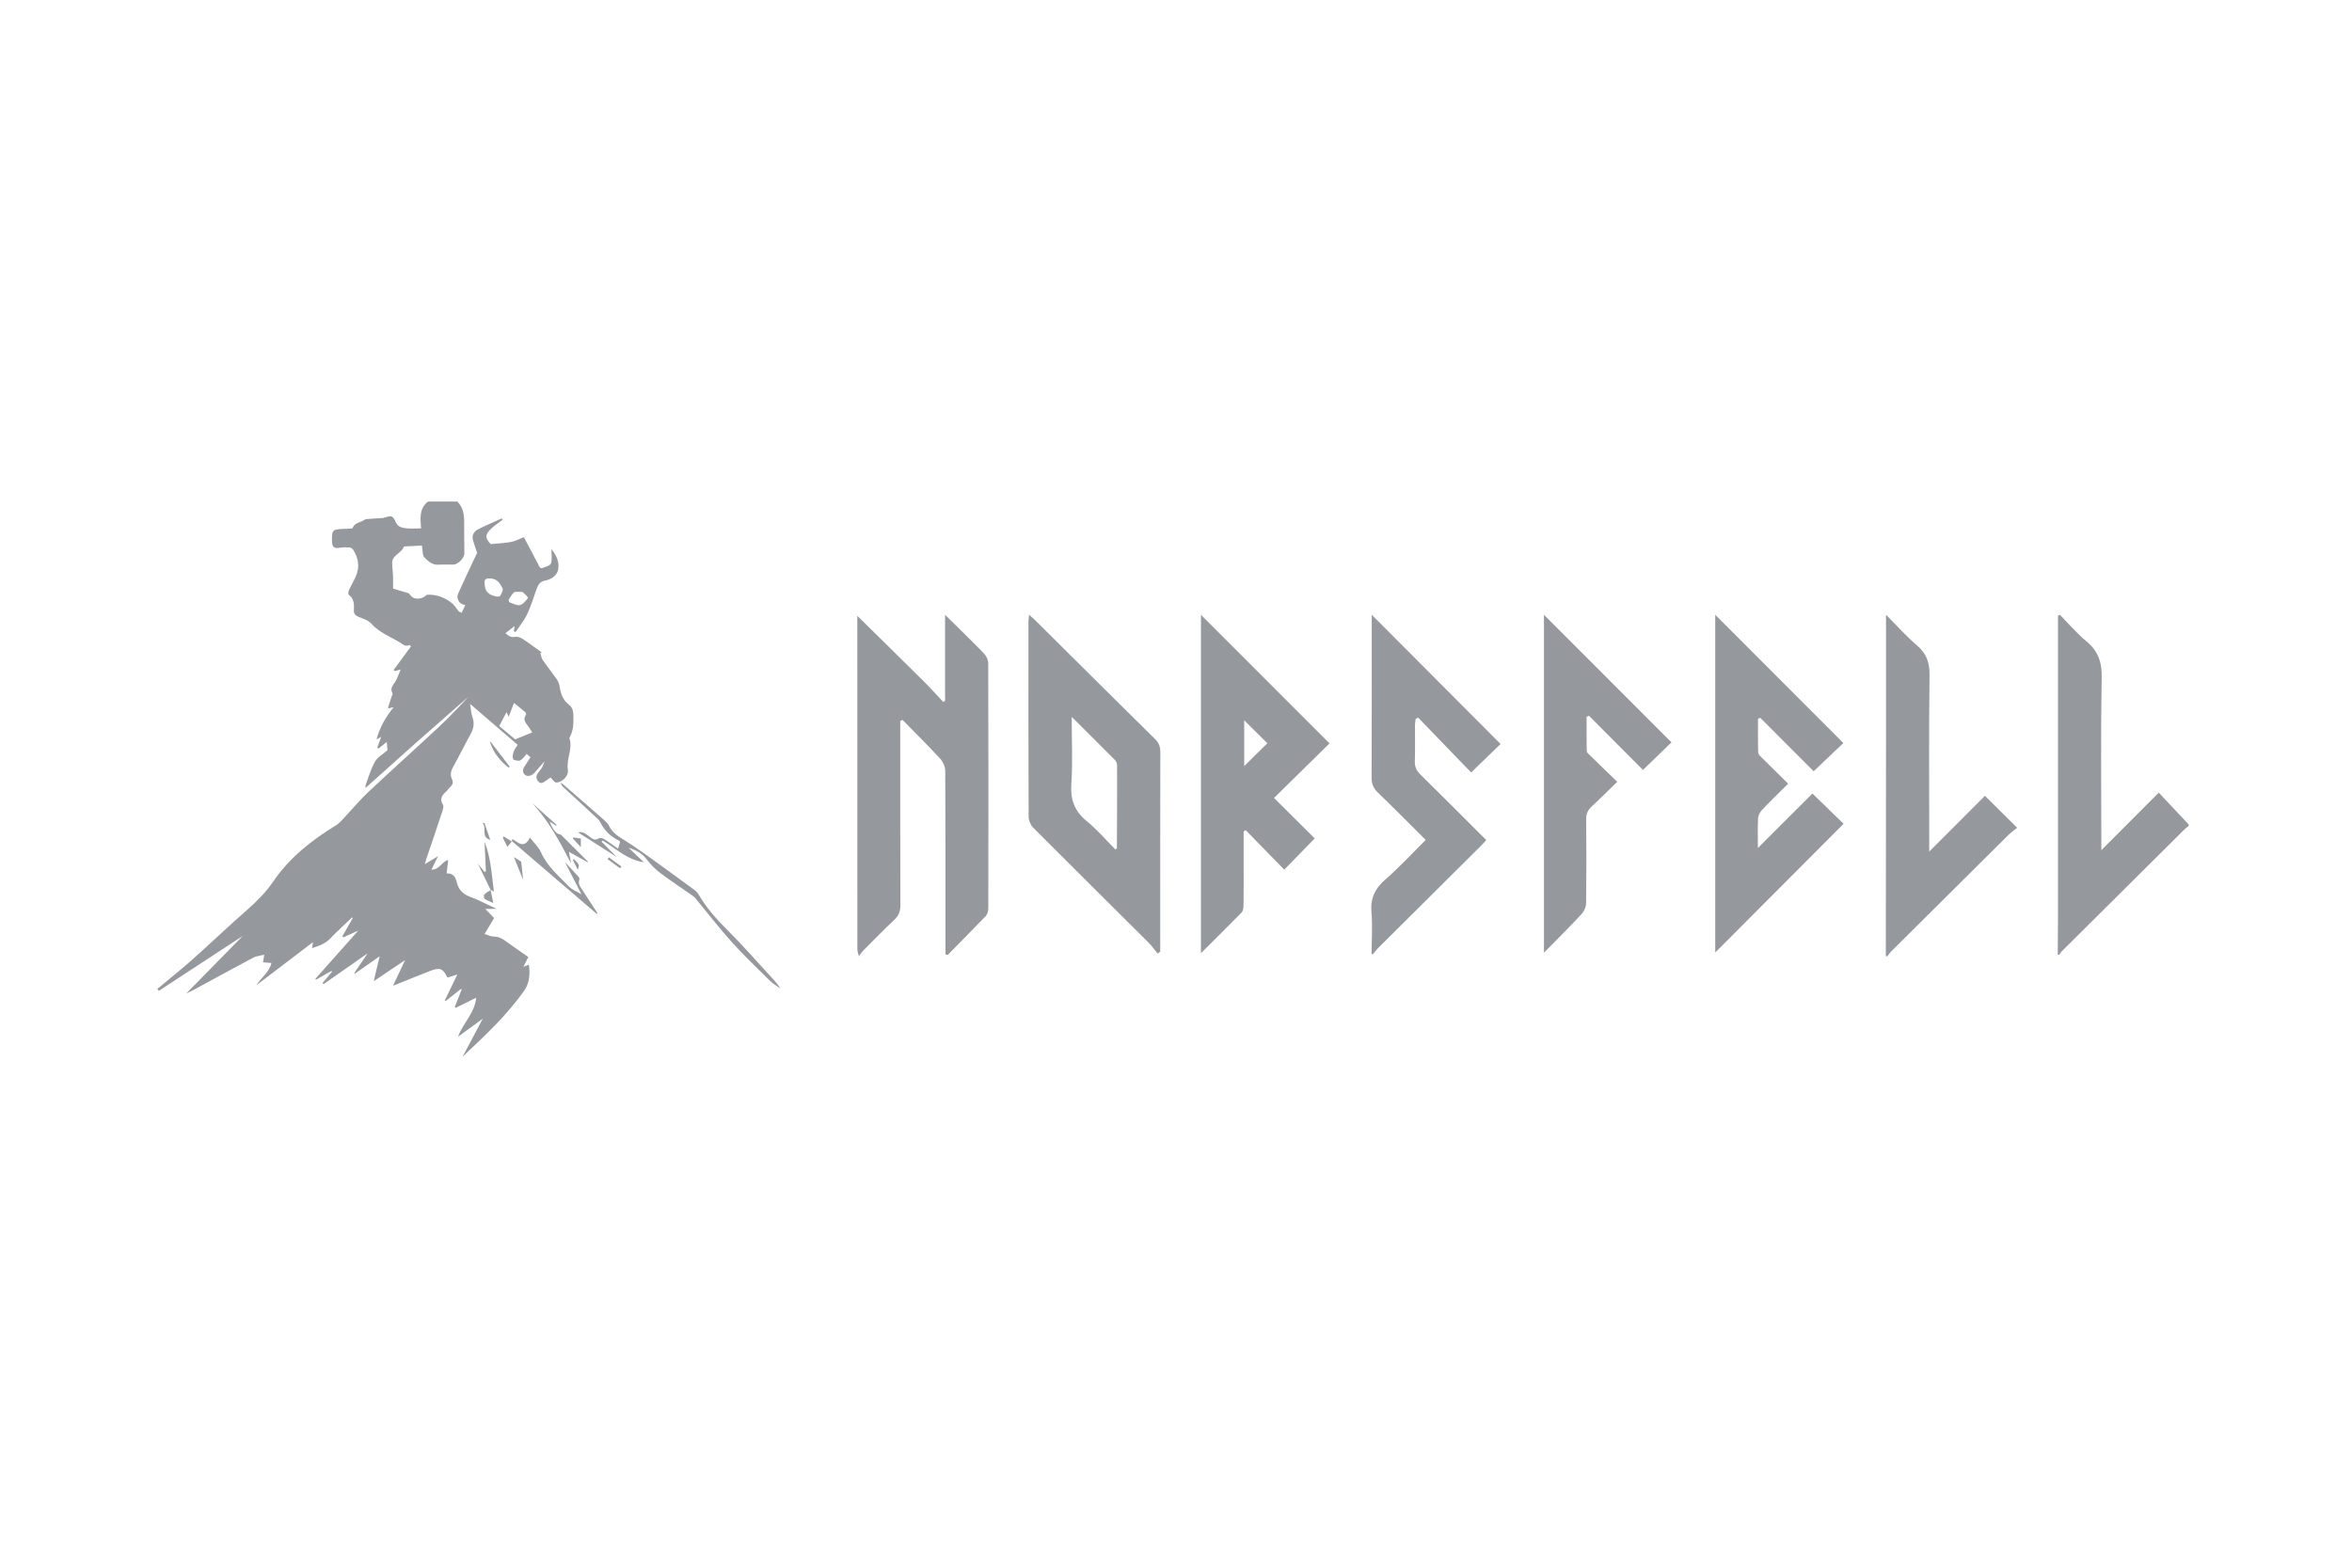 <svg width="144" height="96" viewBox="0 0 144 96" fill="none" xmlns="http://www.w3.org/2000/svg">
<path d="M52.488 37.71C53.847 39.05 55.21 40.386 56.563 41.73C56.97 42.135 57.352 42.564 57.746 42.981C57.785 42.958 57.823 42.936 57.862 42.913V37.646C58.15 37.929 58.334 38.111 58.518 38.293C59.099 38.87 59.69 39.437 60.253 40.031C60.389 40.176 60.504 40.41 60.505 40.604C60.519 45.615 60.517 50.625 60.509 55.636C60.508 55.794 60.45 55.993 60.344 56.103C59.581 56.905 58.798 57.688 58.022 58.477C57.976 58.464 57.931 58.451 57.886 58.438C57.886 58.277 57.886 58.116 57.886 57.956C57.886 54.37 57.892 50.784 57.872 47.198C57.871 46.948 57.734 46.647 57.562 46.459C56.814 45.649 56.029 44.873 55.257 44.084C55.211 44.106 55.164 44.127 55.118 44.149C55.118 44.314 55.118 44.479 55.118 44.644C55.118 48.246 55.113 51.848 55.126 55.45C55.127 55.819 55.017 56.076 54.752 56.326C54.111 56.932 53.493 57.564 52.871 58.19C52.763 58.299 52.679 58.434 52.585 58.556C52.553 58.412 52.492 58.268 52.492 58.124C52.488 51.319 52.488 44.515 52.488 37.71Z" fill="#95989D"/>
<path d="M83.974 58.421C83.977 57.573 84.042 56.721 83.967 55.88C83.89 55.02 84.177 54.414 84.822 53.851C85.677 53.105 86.451 52.265 87.288 51.436C86.301 50.454 85.347 49.485 84.366 48.542C84.09 48.276 83.974 48.009 83.976 47.625C83.991 44.457 83.984 41.289 83.984 38.122V37.646C86.638 40.309 89.257 42.936 91.872 45.56C91.331 46.083 90.722 46.671 90.069 47.303C89.002 46.199 87.914 45.072 86.826 43.945C86.775 43.97 86.725 43.995 86.674 44.02C86.659 44.148 86.633 44.276 86.632 44.404C86.628 45.14 86.649 45.877 86.622 46.611C86.609 46.966 86.735 47.205 86.981 47.447C88.319 48.761 89.641 50.092 90.996 51.444C90.876 51.573 90.765 51.7 90.646 51.818C88.553 53.9 86.459 55.98 84.367 58.062C84.257 58.171 84.168 58.301 84.07 58.421H83.973H83.974Z" fill="#95989D"/>
<path d="M115.459 58.555C115.463 54.285 115.467 50.014 115.47 45.743C115.471 43.264 115.47 40.784 115.47 38.304V37.646C116.166 38.343 116.726 38.979 117.365 39.523C117.954 40.023 118.144 40.58 118.134 41.348C118.091 44.738 118.116 48.13 118.116 51.521V52.149C119.306 50.957 120.421 49.841 121.527 48.733C122.204 49.405 122.816 50.013 123.499 50.69C123.319 50.837 123.121 50.975 122.952 51.142C120.56 53.513 118.172 55.888 115.784 58.265C115.698 58.351 115.631 58.458 115.556 58.555L115.459 58.555Z" fill="#95989D"/>
<path d="M125.984 58.462C125.99 57.695 125.999 56.928 126 56.161C126.001 50.179 126 44.196 126 38.214V37.706C126.038 37.686 126.077 37.666 126.115 37.646C126.649 38.188 127.142 38.779 127.727 39.26C128.457 39.861 128.694 40.548 128.676 41.495C128.613 44.805 128.652 48.117 128.652 51.428C128.652 51.611 128.652 51.794 128.652 52.062C129.842 50.869 130.957 49.753 132.17 48.538C132.819 49.23 133.41 49.859 134.001 50.489V50.585C133.926 50.641 133.843 50.69 133.777 50.755C131.253 53.261 128.731 55.767 126.21 58.276C126.158 58.328 126.124 58.4 126.081 58.462H125.984L125.984 58.462Z" fill="#95989D"/>
<path d="M70.871 58.392C70.69 58.17 70.526 57.93 70.325 57.728C67.972 55.383 65.611 53.046 63.266 50.693C63.106 50.533 62.979 50.258 62.978 50.036C62.961 46.051 62.965 42.066 62.967 38.081C62.967 37.958 62.986 37.834 63.002 37.646C63.153 37.779 63.26 37.866 63.358 37.962C65.807 40.393 68.253 42.827 70.709 45.25C70.944 45.482 71.042 45.712 71.041 46.044C71.029 49.965 71.033 53.886 71.033 57.808V58.28C70.979 58.317 70.925 58.354 70.871 58.392ZM65.615 43.898C65.615 45.363 65.68 46.691 65.593 48.009C65.531 48.968 65.785 49.674 66.538 50.286C67.175 50.804 67.713 51.441 68.283 52.014C68.358 51.965 68.382 51.957 68.382 51.948C68.389 50.256 68.397 48.563 68.394 46.87C68.393 46.757 68.335 46.615 68.255 46.535C67.414 45.683 66.562 44.841 65.615 43.898Z" fill="#95989D"/>
<path d="M105.014 37.646C107.659 40.295 110.264 42.903 112.858 45.501C112.291 46.04 111.671 46.629 111.04 47.23C110.001 46.189 108.885 45.071 107.769 43.953C107.724 43.975 107.679 43.996 107.633 44.017C107.633 44.708 107.622 45.4 107.645 46.09C107.649 46.205 107.793 46.326 107.892 46.425C108.413 46.946 108.94 47.46 109.479 47.99C108.926 48.541 108.394 49.052 107.888 49.587C107.76 49.724 107.647 49.932 107.637 50.112C107.606 50.719 107.626 51.327 107.626 51.928C108.751 50.804 109.871 49.685 110.964 48.593C111.696 49.303 112.313 49.902 112.873 50.446C110.264 53.063 107.652 55.682 105.014 58.328V37.646V37.646Z" fill="#95989D"/>
<path d="M73.527 58.37V37.646C76.151 40.273 78.764 42.888 81.398 45.524C80.313 46.591 79.162 47.722 78.001 48.863C78.879 49.737 79.705 50.558 80.492 51.341C79.855 51.995 79.265 52.602 78.629 53.256C77.84 52.449 77.054 51.644 76.268 50.839C76.226 50.862 76.184 50.885 76.142 50.909C76.142 51.54 76.142 52.172 76.142 52.804C76.142 53.684 76.147 54.563 76.136 55.443C76.134 55.591 76.108 55.783 76.015 55.879C75.222 56.693 74.412 57.49 73.527 58.37L73.527 58.37ZM77.592 45.514C77.113 45.038 76.614 44.542 76.176 44.108V46.912C76.684 46.41 77.179 45.922 77.592 45.514Z" fill="#95989D"/>
<path d="M102.335 45.46C101.815 45.962 101.206 46.55 100.588 47.147C99.515 46.07 98.399 44.949 97.282 43.828C97.235 43.851 97.188 43.873 97.14 43.896C97.14 44.598 97.131 45.301 97.151 46.002C97.154 46.102 97.296 46.205 97.387 46.294C97.913 46.809 98.443 47.321 99.015 47.876C98.466 48.409 97.97 48.909 97.452 49.384C97.208 49.607 97.11 49.843 97.113 50.176C97.13 51.889 97.131 53.603 97.109 55.315C97.106 55.539 96.987 55.808 96.832 55.974C96.114 56.746 95.364 57.489 94.527 58.343V37.646C97.1 40.221 99.719 42.842 102.335 45.46Z" fill="#95989D"/>
<path d="M28.002 30.713C28.377 31.088 28.426 31.559 28.419 32.056C28.412 32.671 28.43 33.285 28.431 33.9C28.431 34.169 28.035 34.568 27.762 34.574C27.464 34.581 27.164 34.557 26.867 34.581C26.462 34.614 26.217 34.367 25.971 34.118C25.92 34.066 25.903 33.971 25.89 33.892C25.865 33.738 25.853 33.582 25.834 33.409C25.468 33.427 25.13 33.443 24.791 33.46C24.77 33.461 24.733 33.461 24.73 33.47C24.594 33.88 24.009 33.975 24.009 34.473C24.009 34.726 24.052 34.979 24.063 35.233C24.073 35.474 24.065 35.716 24.065 36.042C24.243 36.095 24.513 36.174 24.782 36.258C24.88 36.289 25.02 36.303 25.065 36.373C25.243 36.65 25.489 36.702 25.777 36.629C25.907 36.596 26.026 36.518 26.135 36.421C26.703 36.389 27.227 36.578 27.675 36.94C27.838 37.072 27.945 37.271 28.084 37.434C28.115 37.47 28.175 37.48 28.266 37.524C28.339 37.367 28.41 37.217 28.492 37.04C28.153 37.047 27.91 36.662 28.041 36.368C28.416 35.528 28.816 34.698 29.211 33.854C29.134 33.622 29.038 33.358 28.96 33.089C28.868 32.772 29.021 32.54 29.287 32.405C29.757 32.168 30.243 31.963 30.722 31.744C30.737 31.773 30.752 31.802 30.767 31.831C30.548 32 30.314 32.152 30.111 32.339C29.682 32.736 29.685 32.929 30.044 33.321C30.492 33.276 30.905 33.259 31.306 33.184C31.559 33.136 31.796 33.001 32.051 32.9C32.052 32.9 32.078 32.906 32.086 32.921C32.377 33.467 32.673 34.011 32.954 34.563C33.02 34.691 33.056 34.845 33.235 34.776C33.418 34.706 33.694 34.63 33.736 34.496C33.817 34.242 33.76 33.945 33.76 33.635C34.083 34.003 34.252 34.436 34.176 34.869C34.113 35.224 33.764 35.483 33.4 35.546C33.044 35.608 32.938 35.827 32.84 36.102C32.657 36.61 32.505 37.133 32.273 37.618C32.088 38.006 31.802 38.346 31.561 38.708C31.527 38.688 31.493 38.669 31.459 38.649C31.472 38.563 31.486 38.477 31.509 38.335C31.307 38.493 31.138 38.624 30.947 38.773C31.135 38.945 31.289 39.053 31.549 39.001C31.688 38.973 31.876 39.043 32.004 39.127C32.403 39.388 32.784 39.677 33.171 39.956C33.143 39.968 33.115 39.98 33.087 39.992C33.131 40.133 33.144 40.295 33.224 40.411C33.5 40.812 33.807 41.192 34.086 41.591C34.173 41.715 34.236 41.872 34.259 42.021C34.326 42.463 34.458 42.862 34.83 43.151C35.035 43.31 35.1 43.521 35.105 43.79C35.114 44.249 35.12 44.698 34.897 45.117C34.882 45.145 34.856 45.181 34.864 45.205C35.077 45.863 34.658 46.487 34.768 47.147C34.827 47.505 34.408 47.934 34.044 47.917C33.938 47.913 33.841 47.739 33.706 47.609C33.662 47.64 33.553 47.72 33.441 47.796C33.292 47.895 33.133 48.045 32.963 47.862C32.798 47.683 32.809 47.482 32.973 47.29C33.062 47.186 33.14 47.071 33.21 46.952C33.256 46.873 33.278 46.78 33.339 46.619C33.103 46.888 32.917 47.093 32.74 47.304C32.565 47.512 32.286 47.59 32.129 47.437C31.957 47.269 32.008 47.079 32.138 46.896C32.254 46.732 32.354 46.558 32.474 46.37C32.398 46.303 32.33 46.244 32.242 46.167C32.164 46.262 32.106 46.35 32.031 46.42C31.959 46.488 31.87 46.58 31.785 46.583C31.658 46.587 31.446 46.555 31.417 46.481C31.367 46.352 31.4 46.169 31.449 46.027C31.504 45.872 31.617 45.737 31.694 45.611C30.713 44.766 29.75 43.938 28.784 43.106C28.826 43.367 28.83 43.658 28.925 43.917C29.068 44.31 28.991 44.637 28.796 44.986C28.433 45.633 28.115 46.305 27.75 46.951C27.602 47.213 27.546 47.455 27.674 47.724C27.765 47.914 27.719 48.055 27.566 48.189C27.471 48.273 27.405 48.389 27.311 48.474C27.058 48.703 26.896 48.929 27.121 49.285C27.181 49.379 27.12 49.571 27.075 49.706C26.76 50.661 26.433 51.612 26.112 52.566C26.078 52.664 26.052 52.765 26.005 52.921C26.281 52.755 26.511 52.617 26.818 52.431C26.667 52.741 26.55 52.979 26.415 53.256C26.918 53.264 27.053 52.746 27.441 52.664C27.412 52.91 27.381 53.178 27.346 53.485C27.757 53.474 27.889 53.704 27.963 54.017C28.065 54.451 28.313 54.744 28.762 54.909C29.314 55.112 29.837 55.395 30.403 55.657H29.712C29.911 55.865 30.061 56.023 30.25 56.221C30.076 56.511 29.889 56.824 29.668 57.194C29.867 57.255 30.041 57.352 30.216 57.352C30.51 57.351 30.734 57.462 30.961 57.63C31.413 57.964 31.88 58.279 32.346 58.606C32.252 58.792 32.163 58.968 32.044 59.204C32.183 59.149 32.261 59.118 32.379 59.072C32.464 59.649 32.417 60.201 32.105 60.647C31.04 62.168 29.68 63.431 28.321 64.709C28.719 63.959 29.117 63.21 29.56 62.378C29.011 62.78 28.527 63.133 28.043 63.487C28.335 62.658 29.065 62.05 29.156 61.097C28.716 61.313 28.306 61.515 27.897 61.717C27.878 61.7 27.86 61.683 27.842 61.667C27.984 61.309 28.125 60.951 28.266 60.593C28.254 60.58 28.241 60.567 28.228 60.554C27.913 60.804 27.597 61.053 27.282 61.302C27.264 61.293 27.247 61.283 27.229 61.274C27.471 60.77 27.713 60.266 27.997 59.675C27.745 59.753 27.581 59.805 27.416 59.856C27.4 59.844 27.376 59.836 27.368 59.819C27.127 59.313 26.918 59.23 26.356 59.449C25.623 59.734 24.895 60.031 24.063 60.364C24.326 59.802 24.558 59.307 24.799 58.794C24.169 59.219 23.554 59.634 22.886 60.085C22.915 59.949 22.928 59.88 22.944 59.813C23.043 59.398 23.142 58.983 23.244 58.558C22.733 58.917 22.225 59.273 21.717 59.63C21.709 59.615 21.7 59.6 21.692 59.585C21.953 59.198 22.214 58.811 22.503 58.383C21.576 59.032 20.693 59.649 19.811 60.266C19.789 60.244 19.767 60.222 19.745 60.2L20.329 59.508C20.316 59.491 20.304 59.474 20.291 59.457C19.978 59.635 19.665 59.813 19.352 59.991C19.338 59.973 19.325 59.955 19.311 59.937C20.176 58.964 21.042 57.991 21.938 56.983C21.604 57.136 21.312 57.269 21.02 57.403C21 57.383 20.979 57.362 20.959 57.342C21.172 56.967 21.385 56.591 21.598 56.215C21.583 56.203 21.569 56.191 21.554 56.179C21.108 56.608 20.648 57.022 20.221 57.469C19.919 57.786 19.542 57.919 19.106 58.059C19.127 57.917 19.143 57.812 19.162 57.693C17.997 58.581 16.847 59.457 15.698 60.333C15.982 59.871 16.478 59.553 16.619 58.97C16.446 58.957 16.292 58.944 16.103 58.929C16.126 58.792 16.146 58.673 16.18 58.462C15.931 58.526 15.698 58.542 15.51 58.641C14.261 59.304 13.021 59.985 11.778 60.659C11.678 60.713 11.573 60.755 11.41 60.831C12.614 59.605 13.77 58.428 14.864 57.313C13.203 58.4 11.465 59.537 9.726 60.675C9.695 60.636 9.664 60.598 9.633 60.559C9.707 60.498 9.782 60.437 9.856 60.375C10.508 59.828 11.175 59.298 11.809 58.731C12.919 57.741 13.995 56.713 15.113 55.733C15.716 55.204 16.275 54.647 16.727 53.984C17.725 52.516 19.084 51.448 20.583 50.53C20.834 50.376 21.022 50.117 21.23 49.899C21.674 49.431 22.087 48.933 22.557 48.493C23.961 47.177 25.393 45.892 26.801 44.579C27.451 43.972 28.068 43.33 28.672 42.672C27.623 43.593 26.571 44.511 25.526 45.436C24.478 46.366 23.437 47.303 22.377 48.252C22.382 48.184 22.371 48.104 22.396 48.038C22.576 47.563 22.714 47.064 22.965 46.629C23.122 46.355 23.451 46.18 23.721 45.944C23.711 45.82 23.697 45.633 23.682 45.434C23.514 45.567 23.345 45.702 23.175 45.837C23.149 45.82 23.123 45.803 23.097 45.786C23.174 45.575 23.25 45.363 23.338 45.122C23.247 45.173 23.168 45.217 23.051 45.283C23.25 44.543 23.601 43.926 24.103 43.301C23.95 43.339 23.872 43.358 23.782 43.38C23.776 43.348 23.76 43.317 23.767 43.294C23.838 43.072 23.914 42.852 23.987 42.631C24.006 42.571 24.052 42.49 24.029 42.451C23.844 42.123 24.104 41.928 24.234 41.688C24.339 41.493 24.411 41.28 24.529 41.001C24.338 41.05 24.253 41.071 24.168 41.093C24.145 41.073 24.122 41.052 24.098 41.031C24.449 40.554 24.799 40.077 25.165 39.578C25.144 39.563 25.077 39.491 25.054 39.503C24.814 39.626 24.666 39.452 24.496 39.349C23.892 38.98 23.213 38.735 22.721 38.18C22.544 37.981 22.231 37.889 21.967 37.781C21.763 37.698 21.651 37.588 21.665 37.361C21.686 37.008 21.684 36.666 21.351 36.42C21.308 36.389 21.324 36.228 21.36 36.148C21.492 35.859 21.656 35.585 21.785 35.294C22.036 34.727 21.949 34.181 21.627 33.668C21.584 33.598 21.483 33.529 21.404 33.523C21.215 33.508 21.019 33.511 20.831 33.54C20.456 33.599 20.345 33.522 20.326 33.149C20.325 33.128 20.326 33.107 20.325 33.086C20.317 32.47 20.364 32.418 20.965 32.389C21.115 32.382 21.264 32.382 21.413 32.372C21.475 32.368 21.581 32.362 21.591 32.332C21.7 32.006 22.038 32.012 22.265 31.86C22.316 31.825 22.378 31.793 22.437 31.788C22.741 31.761 23.045 31.744 23.349 31.724C23.39 31.721 23.434 31.725 23.473 31.714C24.006 31.552 24.02 31.544 24.254 32.018C24.377 32.269 24.609 32.313 24.818 32.344C25.119 32.389 25.431 32.355 25.78 32.355C25.736 31.735 25.653 31.131 26.21 30.713H28.001L28.002 30.713ZM32.583 44.851C32.516 44.744 32.468 44.676 32.428 44.604C32.286 44.345 31.95 44.14 32.202 43.769C32.223 43.737 32.187 43.632 32.146 43.597C31.91 43.396 31.665 43.206 31.471 43.051C31.394 43.247 31.282 43.534 31.145 43.884C31.081 43.75 31.054 43.693 31.013 43.606C30.855 43.909 30.714 44.177 30.565 44.461C30.91 44.749 31.25 45.032 31.542 45.276C31.907 45.127 32.236 44.993 32.583 44.851V44.851ZM29.671 35.705C29.675 36.181 29.862 36.408 30.341 36.519C30.43 36.54 30.588 36.543 30.617 36.496C30.701 36.36 30.821 36.155 30.772 36.046C30.631 35.732 30.439 35.435 30.012 35.42C29.766 35.411 29.641 35.471 29.671 35.705ZM31.799 36.241C31.644 36.255 31.513 36.228 31.46 36.28C31.335 36.404 31.237 36.561 31.148 36.717C31.127 36.754 31.173 36.877 31.213 36.892C31.418 36.965 31.651 37.097 31.835 37.052C32.028 37.004 32.191 36.79 32.327 36.618C32.345 36.594 32.141 36.371 32.015 36.272C31.953 36.223 31.834 36.245 31.799 36.241Z" fill="#95989D"/>
<path d="M38.481 51.909C38.783 52.195 39.086 52.482 39.422 52.801C38.387 52.654 37.703 51.947 36.896 51.472C36.873 51.495 36.849 51.517 36.826 51.54C37.124 51.84 37.423 52.141 37.768 52.487C36.933 51.954 36.152 51.456 35.394 50.974C35.708 50.88 35.942 51.131 36.191 51.307C36.349 51.418 36.466 51.454 36.641 51.346C36.716 51.3 36.873 51.312 36.953 51.362C37.251 51.545 37.532 51.755 37.842 51.969C37.887 51.815 37.925 51.686 37.963 51.556C37.94 51.527 37.925 51.492 37.9 51.48C37.384 51.235 37.004 50.86 36.751 50.348C36.688 50.22 36.566 50.117 36.458 50.017C35.811 49.417 35.16 48.822 34.512 48.224C34.429 48.148 34.356 48.061 34.322 47.927C34.393 47.977 34.469 48.02 34.534 48.076C35.336 48.773 36.139 49.47 36.936 50.172C37.07 50.291 37.213 50.421 37.29 50.576C37.478 50.959 37.796 51.182 38.144 51.396C38.614 51.686 39.072 51.998 39.521 52.319C40.528 53.04 41.527 53.771 42.525 54.504C42.624 54.576 42.713 54.676 42.775 54.781C43.26 55.614 43.894 56.316 44.576 56.996C45.499 57.914 46.354 58.9 47.238 59.856C47.431 60.065 47.624 60.273 47.781 60.537C47.564 60.377 47.324 60.241 47.134 60.053C46.341 59.271 45.533 58.5 44.789 57.672C44.016 56.814 43.31 55.895 42.574 55.003C42.527 54.947 42.471 54.896 42.411 54.854C41.752 54.393 41.077 53.951 40.435 53.467C40.125 53.233 39.838 52.948 39.606 52.638C39.319 52.253 38.929 52.053 38.482 51.909L38.481 51.909Z" fill="#95989D"/>
<path d="M36.538 55.964C34.803 54.476 33.068 52.988 31.332 51.5C31.348 51.459 31.363 51.419 31.379 51.378C31.734 51.606 32.095 51.995 32.444 51.289C32.7 51.621 32.979 51.871 33.116 52.183C33.498 53.049 34.205 53.638 34.836 54.29C35.028 54.487 35.317 54.592 35.602 54.763C35.264 54.106 34.948 53.492 34.588 52.793C34.905 53.132 35.164 53.405 35.416 53.684C35.454 53.727 35.49 53.811 35.473 53.856C35.367 54.132 35.541 54.322 35.669 54.523C35.97 54.993 36.278 55.459 36.583 55.927C36.568 55.939 36.553 55.951 36.538 55.964L36.538 55.964Z" fill="#95989D"/>
<path d="M32.582 49.178C33.082 49.626 33.582 50.073 34.082 50.52C34.071 50.538 34.061 50.555 34.05 50.572C33.926 50.489 33.802 50.405 33.653 50.305C33.852 50.859 34.129 51.125 34.326 51.099C34.916 51.687 35.457 52.227 35.998 52.767C35.992 52.779 35.986 52.791 35.979 52.803C35.624 52.605 35.268 52.408 34.833 52.166C34.883 52.441 34.922 52.654 34.962 52.867C34.285 51.565 33.597 50.268 32.582 49.178Z" fill="#95989D"/>
<path d="M30.04 54.495C29.791 53.984 29.541 53.473 29.256 52.888C29.415 53.088 29.536 53.239 29.657 53.39C29.688 53.38 29.719 53.37 29.75 53.36C29.722 52.756 29.694 52.152 29.666 51.548C30.052 52.519 30.102 53.542 30.241 54.597C30.138 54.542 30.085 54.514 30.031 54.486L30.04 54.495V54.495Z" fill="#95989D"/>
<path d="M30.039 45.427C30.43 45.935 30.82 46.443 31.21 46.951L31.133 47.008C30.981 46.871 30.816 46.745 30.681 46.594C30.527 46.422 30.383 46.236 30.265 46.039C30.154 45.854 30.083 45.647 29.994 45.449C30.009 45.442 30.024 45.435 30.039 45.427Z" fill="#95989D"/>
<path d="M30.033 54.486C30.089 54.752 30.145 55.018 30.204 55.297C30.01 55.209 29.828 55.147 29.675 55.044C29.624 55.01 29.602 54.829 29.642 54.788C29.754 54.671 29.906 54.591 30.042 54.496C30.042 54.495 30.033 54.486 30.033 54.486H30.033Z" fill="#95989D"/>
<path d="M32.025 53.881C31.847 53.439 31.649 52.943 31.465 52.484C31.577 52.556 31.743 52.661 31.912 52.769C31.951 53.153 31.991 53.551 32.025 53.881Z" fill="#95989D"/>
<path d="M29.657 50.388L30.016 51.432C29.409 51.245 29.829 50.712 29.553 50.413C29.588 50.405 29.622 50.396 29.657 50.388Z" fill="#95989D"/>
<path d="M31.063 51.854C30.962 51.653 30.873 51.474 30.783 51.295C30.805 51.272 30.827 51.249 30.848 51.226C31.007 51.326 31.166 51.427 31.335 51.533C31.242 51.643 31.167 51.732 31.063 51.854V51.854Z" fill="#95989D"/>
<path d="M35.561 51.877C35.388 51.689 35.232 51.52 35.076 51.35C35.085 51.327 35.093 51.305 35.102 51.282C35.269 51.307 35.435 51.331 35.561 51.35V51.877Z" fill="#95989D"/>
<path d="M37.965 53.173L37.199 52.613L37.278 52.502L38.045 53.06L37.965 53.173Z" fill="#95989D"/>
<path d="M35.37 53.251C35.252 53.016 35.16 52.833 35.068 52.651C35.096 52.638 35.123 52.625 35.15 52.612C35.263 52.795 35.574 52.886 35.37 53.251L35.37 53.251Z" fill="#95989D"/>
</svg>
